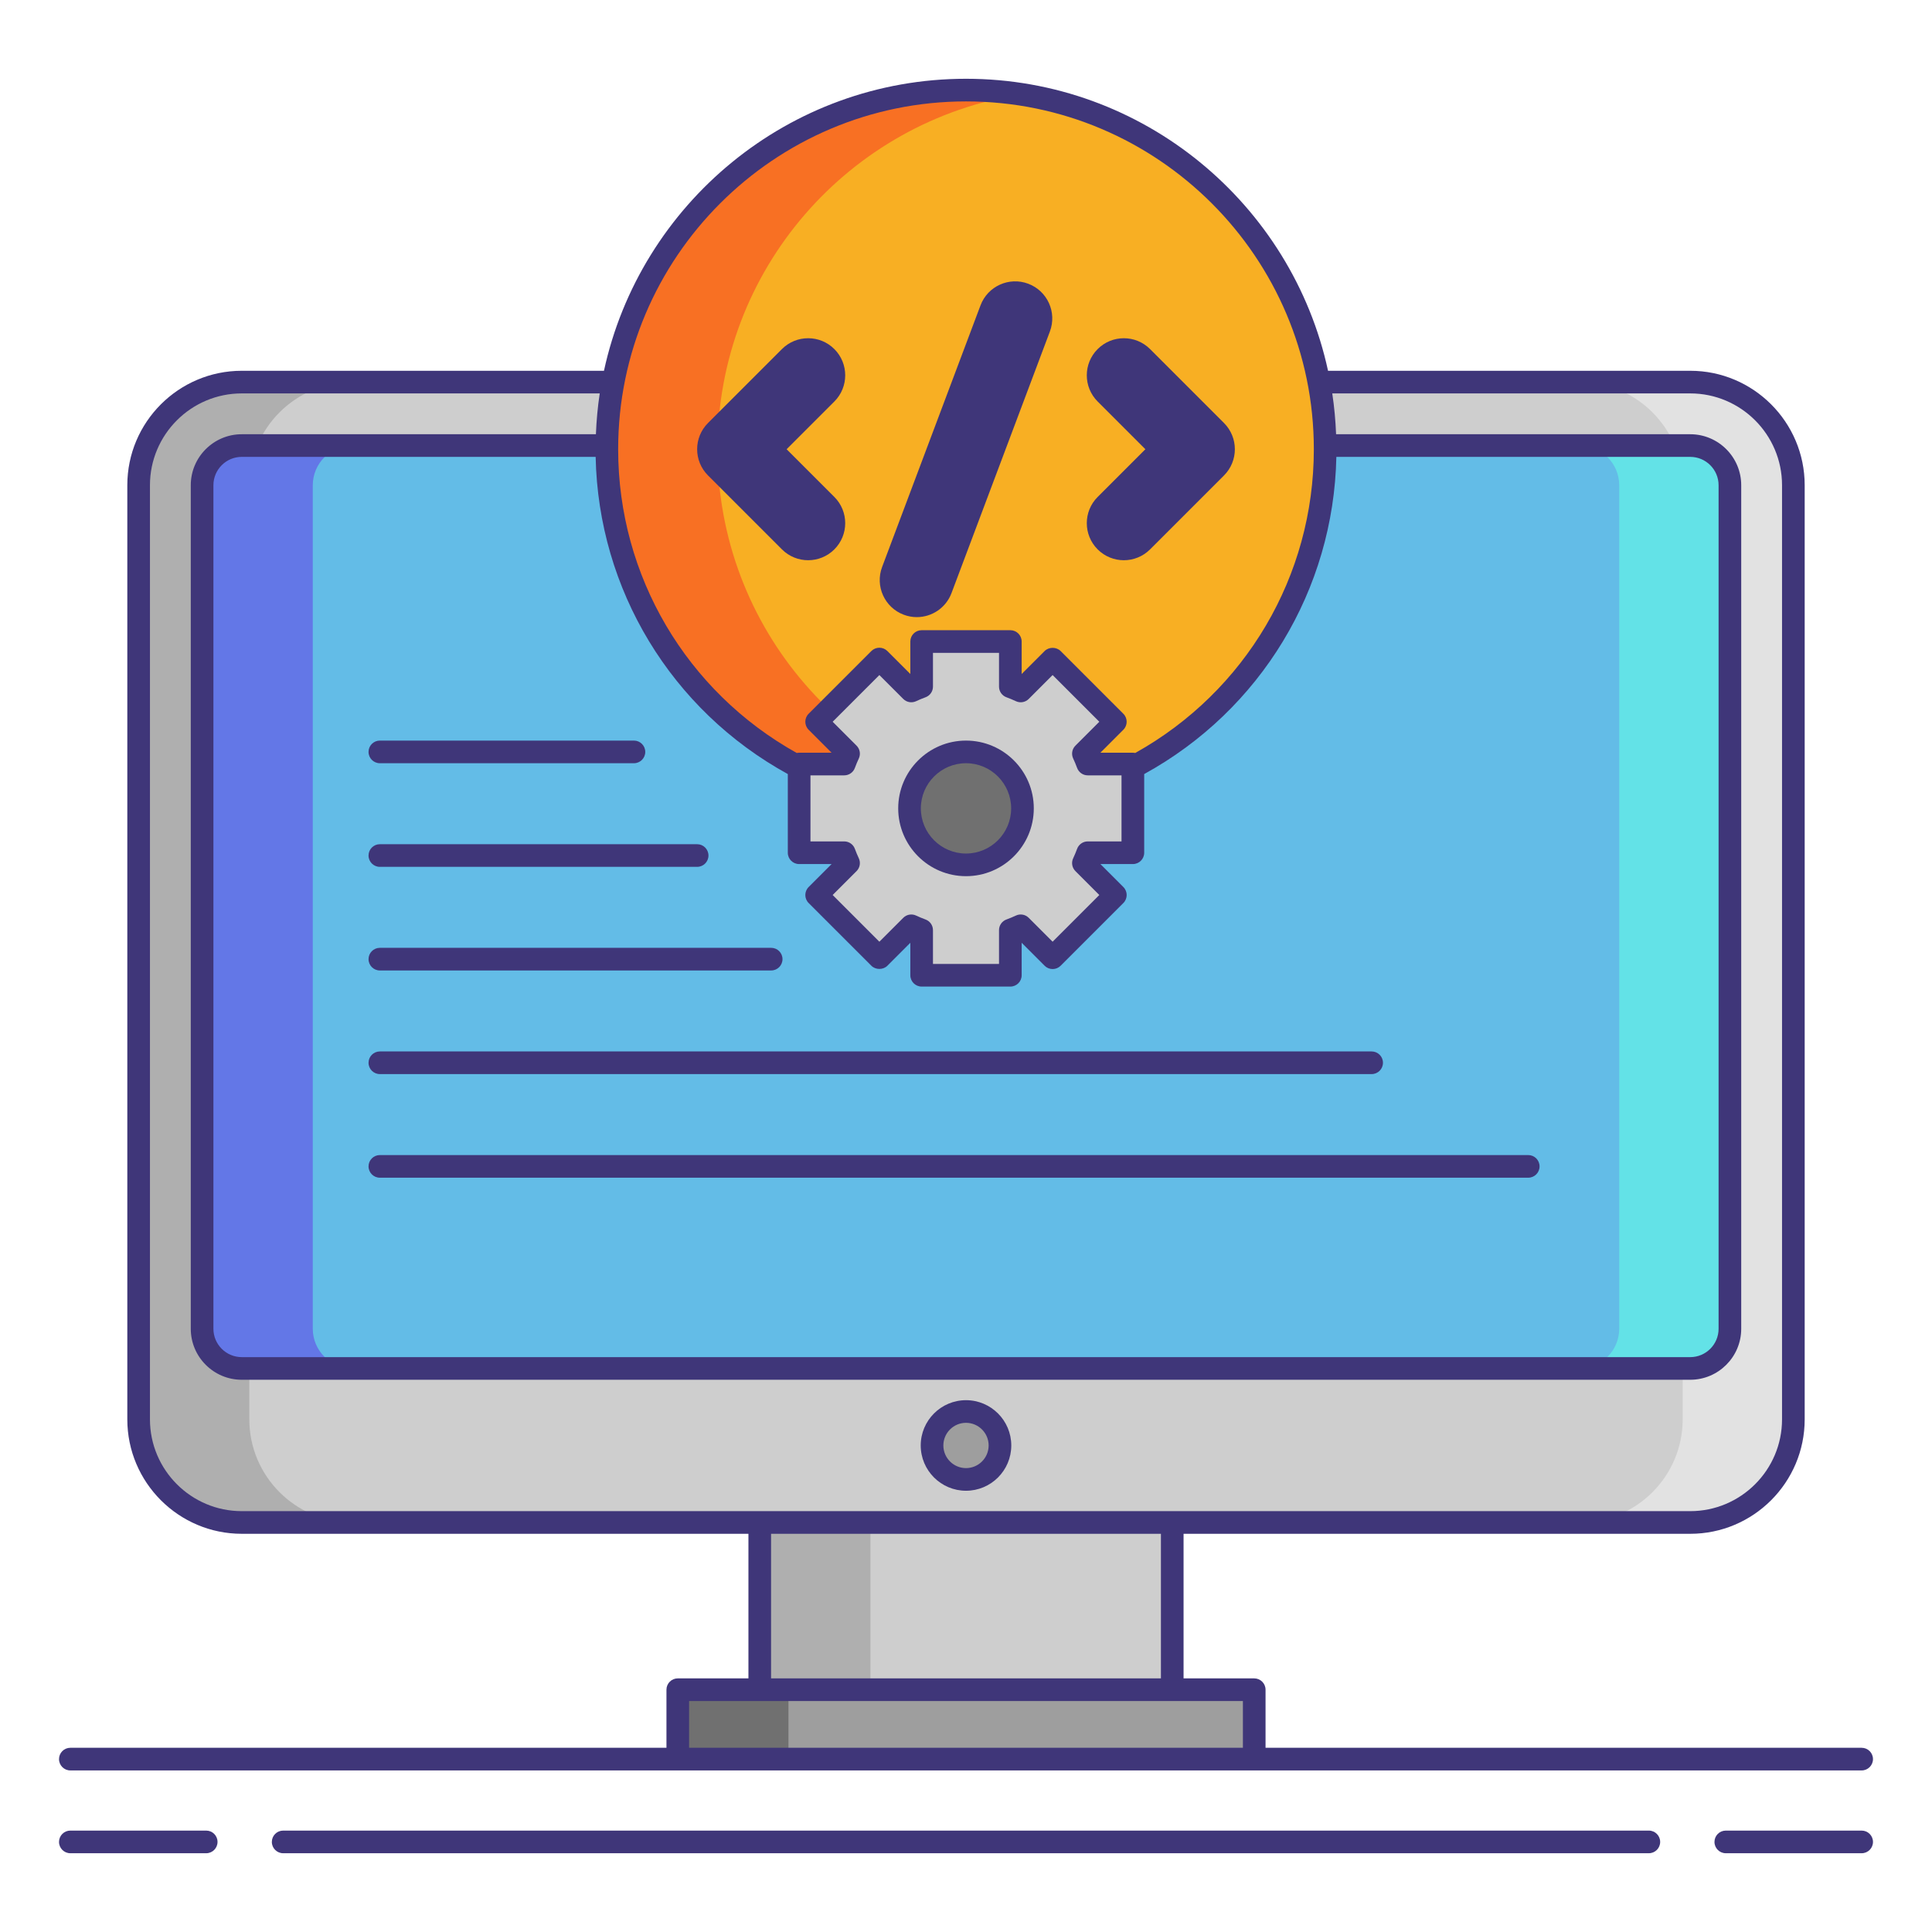 <!-- icon666.com - MILLIONS OF FREE VECTOR ICONS --><svg id="Layer_1" enable-background="new 0 0 256 256" viewBox="0 0 256 256" xmlns="http://www.w3.org/2000/svg"><g><g><path d="m32.035 201.735c-7.535 0-13.665-6.13-13.665-13.665v-123.776c0-7.535 6.13-13.665 13.665-13.665h191.931c7.535 0 13.665 6.13 13.665 13.665v123.776c0 7.535-6.13 13.665-13.665 13.665z" fill="#cecece"></path><g><path d="m33.036 188.07v-123.776c0-7.535 6.13-13.665 13.665-13.665h-14.666c-7.534 0-13.665 6.13-13.665 13.665v123.776c0 7.535 6.13 13.665 13.665 13.665h14.667c-7.535 0-13.666-6.13-13.666-13.665z" fill="#afafaf"></path></g><g><path d="m222.964 188.07v-123.776c0-7.535-6.13-13.665-13.665-13.665h14.667c7.534 0 13.665 6.13 13.665 13.665v123.776c0 7.535-6.13 13.665-13.665 13.665h-14.667c7.534 0 13.665-6.13 13.665-13.665z" fill="#e2e2e2"></path></g><path d="m229.221 176.071c0 2.891-2.365 5.256-5.256 5.256h-191.93c-2.891 0-5.256-2.365-5.256-5.256v-111.777c0-2.891 2.365-5.256 5.256-5.256h191.931c2.891 0 5.256 2.365 5.256 5.256v111.777z" fill="#63bce7"></path><g><path d="m41.446 176.07v-111.776c0-2.891 2.365-5.256 5.256-5.256h-14.667c-2.891 0-5.256 2.365-5.256 5.256v111.776c0 2.891 2.365 5.256 5.256 5.256h14.667c-2.891 0-5.256-2.365-5.256-5.256z" fill="#6377e7"></path></g><g><path d="m214.554 176.07v-111.776c0-2.891-2.365-5.256-5.256-5.256h14.667c2.891 0 5.256 2.365 5.256 5.256v111.776c0 2.891-2.365 5.256-5.256 5.256h-14.667c2.891 0 5.256-2.365 5.256-5.256z" fill="#63e2e7"></path></g><path d="m89.809 223.893h76.383v9.197h-76.383z" fill="#9e9e9e"></path><path d="m100.67 201.735h54.659v22.158h-54.659z" fill="#cecece"></path><g><path d="m100.67 201.735h14.667v22.158h-14.667z" fill="#afafaf"></path></g><g><path d="m89.809 223.893h14.667v9.197h-14.667z" fill="#707070"></path></g><circle cx="128" cy="191.531" fill="#9e9e9e" r="4.5"></circle></g><circle cx="128" cy="59.526" fill="#f8af23" r="47.59"></circle><g><path d="m95.077 59.526c0-23.789 17.455-43.499 40.256-47.026-2.391-.37-4.839-.563-7.333-.563-26.283 0-47.59 21.307-47.59 47.59s21.307 47.59 47.59 47.59c2.494 0 4.943-.194 7.333-.564-22.801-3.528-40.256-23.238-40.256-47.027z" fill="#f87023"></path></g><g fill="#3f3679"><path d="m136.247 37.595c-2.539-.955-5.371.33-6.326 2.869l-13.037 34.666c-.955 2.539.33 5.371 2.869 6.326.569.214 1.154.316 1.728.316 1.987 0 3.857-1.214 4.598-3.184l13.037-34.666c.954-2.539-.33-5.372-2.869-6.327z"></path><g><path d="m110.557 46.255c-1.919-1.918-5.028-1.918-6.946 0l-9.797 9.797c-1.918 1.918-1.918 5.028 0 6.946l9.797 9.797c.959.959 2.216 1.438 3.473 1.438s2.514-.48 3.473-1.438c1.918-1.918 1.918-5.028 0-6.946l-6.324-6.324 6.324-6.324c1.918-1.917 1.918-5.028 0-6.946z"></path><path d="m162.187 56.053-9.797-9.797c-1.919-1.918-5.028-1.918-6.946 0s-1.918 5.028 0 6.946l6.324 6.324-6.324 6.324c-1.918 1.918-1.918 5.028 0 6.946.959.959 2.216 1.438 3.473 1.438s2.514-.48 3.473-1.438l9.797-9.797c1.918-1.918 1.918-5.028 0-6.946z"></path></g></g><g><path d="m111.866 112.99c.169.472.36.926.57 1.375l-4.227 4.227 8.312 8.312 4.227-4.227c.449.209.908.4 1.375.57v5.98h11.751v-5.98c.467-.169.926-.36 1.375-.57l4.227 4.227 8.312-8.312-4.227-4.227c.209-.449.4-.903.57-1.375h5.98v-11.751h-5.98c-.169-.467-.36-.926-.57-1.375l4.227-4.227-8.312-8.312-4.227 4.232c-.449-.209-.908-.405-1.375-.574v-5.976h-11.751v5.976c-.467.169-.926.365-1.375.574l-4.227-4.232-8.312 8.312 4.227 4.227c-.209.449-.4.908-.57 1.375h-5.976v11.751z" fill="#cecece"></path><circle cx="128" cy="107.115" fill="#707070" r="7.483"></circle></g><g fill="#3f3679"><path d="m27.323 242.563h-18.003c-.828 0-1.5.671-1.5 1.5s.672 1.5 1.5 1.5h18.003c.828 0 1.5-.671 1.5-1.5s-.672-1.5-1.5-1.5z"></path><path d="m246.68 242.563h-18.003c-.828 0-1.5.671-1.5 1.5s.672 1.5 1.5 1.5h18.003c.828 0 1.5-.671 1.5-1.5s-.672-1.5-1.5-1.5z"></path><path d="m218.479 242.563h-180.958c-.828 0-1.5.671-1.5 1.5s.672 1.5 1.5 1.5h180.959c.828 0 1.5-.671 1.5-1.5s-.672-1.5-1.501-1.5z"></path><path d="m9.32 234.591h80.488 76.383 80.488c.828 0 1.5-.671 1.5-1.5s-.672-1.5-1.5-1.5h-78.988v-7.697c0-.829-.672-1.5-1.5-1.5h-9.362v-19.158h67.137c8.361 0 15.164-6.803 15.164-15.165v-123.777c0-8.362-6.803-15.165-15.164-15.165h-47.994c-4.784-22.09-24.47-38.693-47.971-38.693s-43.189 16.604-47.972 38.693h-47.995c-8.361 0-15.164 6.803-15.164 15.165v123.776c0 8.362 6.803 15.165 15.164 15.165h67.137v19.158h-9.362c-.828 0-1.5.671-1.5 1.5v7.697h-78.989c-.828 0-1.5.671-1.5 1.5s.672 1.501 1.5 1.501zm214.646-174.053c2.07 0 3.755 1.685 3.755 3.756v111.776c0 2.071-1.685 3.756-3.755 3.756h-191.932c-2.07 0-3.755-1.685-3.755-3.756v-111.776c0-2.071 1.685-3.756 3.755-3.756h46.893c.358 17.595 10.02 33.547 25.462 42.029v10.425c0 .829.672 1.5 1.5 1.5h4.302l-3.041 3.042c-.586.586-.586 1.536 0 2.121l8.311 8.311c.563.563 1.559.563 2.121 0l3.042-3.042v4.302c0 .829.672 1.5 1.5 1.5h11.752c.828 0 1.5-.671 1.5-1.5v-4.302l3.042 3.042c.281.281.663.439 1.061.439s.779-.158 1.061-.439l8.311-8.311c.586-.585.586-1.535 0-2.121l-3.041-3.042h4.302c.828 0 1.5-.671 1.5-1.5v-10.425c15.442-8.481 25.104-24.434 25.462-42.029zm-110.466 38.266-3.168-3.168 6.189-6.189 3.168 3.168c.445.446 1.122.565 1.694.299.409-.19.825-.367 1.253-.522.593-.215.987-.779.987-1.41v-4.477h8.752v4.477c0 .631.395 1.194.987 1.41.428.155.844.332 1.253.522.572.267 1.249.147 1.694-.299l3.168-3.168 6.189 6.189-3.168 3.168c-.446.446-.565 1.123-.299 1.694.19.409.367.827.523 1.254.216.592.779.986 1.409.986h4.477v8.753h-4.477c-.63 0-1.193.394-1.409.986-.156.427-.333.845-.523 1.254-.267.571-.147 1.249.299 1.694l3.168 3.168-6.189 6.189-3.168-3.168c-.445-.447-1.123-.566-1.694-.299-.409.19-.825.367-1.253.522-.593.215-.987.779-.987 1.41v4.477h-8.752v-4.477c0-.631-.395-1.194-.987-1.41-.428-.155-.844-.332-1.253-.522-.571-.267-1.249-.147-1.694.299l-3.168 3.168-6.189-6.189 3.168-3.168c.446-.446.565-1.123.299-1.694-.19-.409-.367-.827-.523-1.254-.216-.592-.779-.986-1.409-.986h-4.477v-8.753h4.477c.63 0 1.193-.394 1.409-.986.156-.427.333-.845.523-1.254.266-.571.147-1.248-.299-1.694zm14.5-85.367c25.414 0 46.09 20.676 46.09 46.089 0 16.791-9.047 32.092-23.664 40.247-.102-.022-.207-.034-.315-.034h-4.302l3.041-3.042c.586-.586.586-1.536 0-2.121l-8.311-8.311c-.563-.563-1.559-.563-2.121 0l-3.042 3.042v-4.302c0-.829-.672-1.5-1.5-1.5h-11.752c-.828 0-1.5.671-1.5 1.5v4.302l-3.042-3.042c-.281-.281-.663-.439-1.061-.439s-.779.158-1.061.439l-8.311 8.311c-.586.585-.586 1.535 0 2.121l3.041 3.042h-4.302c-.108 0-.213.013-.315.034-14.616-8.155-23.663-23.457-23.663-40.247 0-25.414 20.676-46.089 46.09-46.089zm-108.13 174.633v-123.776c0-6.708 5.457-12.165 12.164-12.165h47.434c-.269 1.773-.434 3.579-.507 5.409h-46.927c-3.725 0-6.755 3.031-6.755 6.756v111.776c0 3.725 3.03 6.756 6.755 6.756h191.932c3.725 0 6.755-3.031 6.755-6.756v-111.776c0-3.725-3.03-6.756-6.755-6.756h-46.927c-.073-1.83-.238-3.635-.507-5.409h47.434c6.707 0 12.164 5.457 12.164 12.165v123.776c0 6.708-5.457 12.165-12.164 12.165h-68.637-54.658-68.637c-6.707 0-12.164-5.457-12.164-12.165zm82.301 15.165h51.658v19.158h-51.658zm-10.862 22.159h9.362 54.658 9.362v6.197h-73.382z"></path><path d="m128 197.531c3.309 0 6-2.691 6-6s-2.691-6-6-6-6 2.691-6 6 2.691 6 6 6zm0-9c1.654 0 3 1.346 3 3s-1.346 3-3 3-3-1.346-3-3 1.346-3 3-3z"></path><path d="m128 116.098c4.953 0 8.983-4.03 8.983-8.983s-4.03-8.983-8.983-8.983-8.983 4.03-8.983 8.983 4.03 8.983 8.983 8.983zm0-14.967c3.299 0 5.983 2.684 5.983 5.983s-2.685 5.983-5.983 5.983-5.983-2.684-5.983-5.983 2.684-5.983 5.983-5.983z"></path><path d="m50.333 101.131h33.667c.828 0 1.5-.671 1.5-1.5s-.672-1.5-1.5-1.5h-33.667c-.828 0-1.5.671-1.5 1.5s.672 1.5 1.5 1.5z"></path><path d="m50.333 114.862h42.042c.828 0 1.5-.671 1.5-1.5s-.672-1.5-1.5-1.5h-42.042c-.828 0-1.5.671-1.5 1.5s.672 1.5 1.5 1.5z"></path><path d="m50.333 128.592h51.852c.828 0 1.5-.671 1.5-1.5s-.672-1.5-1.5-1.5h-51.852c-.828 0-1.5.671-1.5 1.5s.672 1.5 1.5 1.5z"></path><path d="m48.833 140.822c0 .829.672 1.5 1.5 1.5h131.417c.828 0 1.5-.671 1.5-1.5s-.672-1.5-1.5-1.5h-131.417c-.828 0-1.5.671-1.5 1.5z"></path><path d="m48.833 154.552c0 .829.672 1.5 1.5 1.5h152.167c.828 0 1.5-.671 1.5-1.5s-.672-1.5-1.5-1.5h-152.167c-.828 0-1.5.672-1.5 1.5z"></path></g></g></svg>